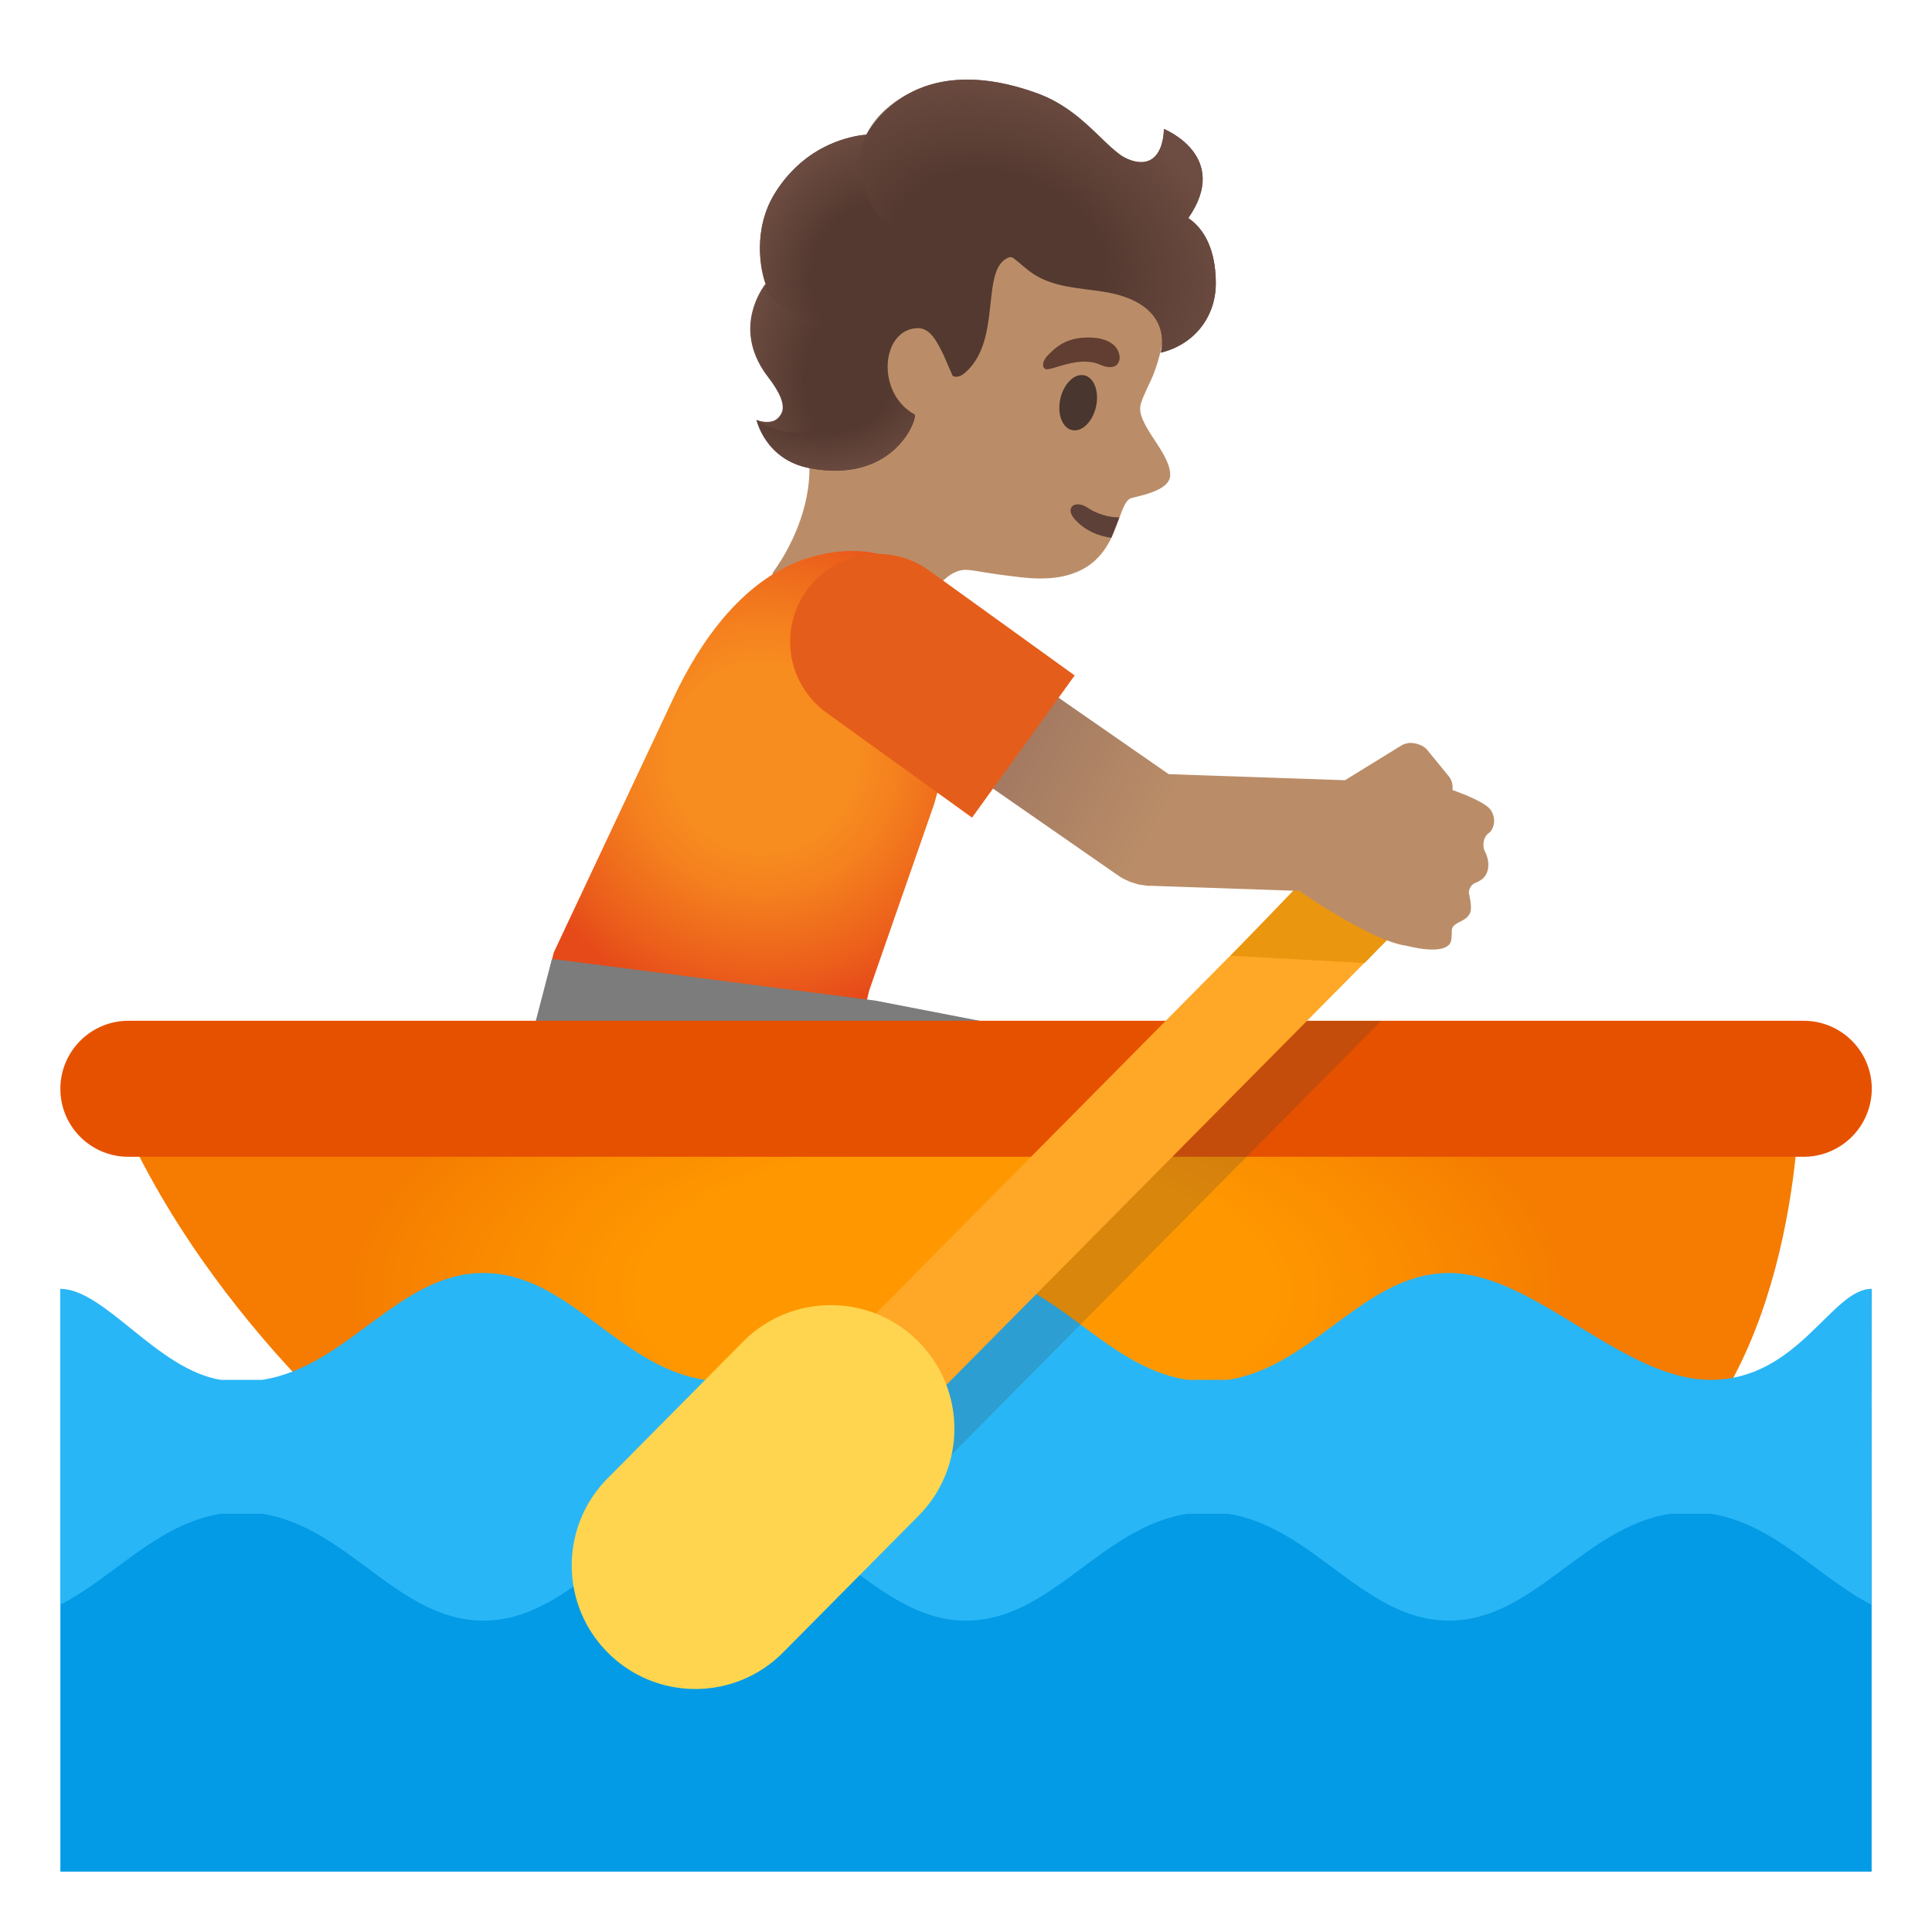 <svg xmlns="http://www.w3.org/2000/svg" viewBox="0 0 128 128"><path fill="#ba8d68" d="M55.09 12.6c3.46-3.75 10.05-5.91 14.84-4.15 5.35 1.97 7.56 6.54 7.38 11.74-.07 1.88-.47 3.7-1.03 4.94-.07.15-.59 1.22-.68 1.57-.47 1.32 1.91 3.18 1.93 4.75.02 1.18-2.48 1.44-2.71 1.61-1.12.84-.59 5.95-7.16 5.19-2.52-.29-2.75-.42-3.54-.49-1.58-.15-2.77 2.26-2.77 2.26s-2.75 5.69-6.78 3.54c-4.6-2.45-3.35-5.66-3.35-5.66s3.44-4.37 2.1-9.16c-1.27-4.57-.45-13.72 1.77-16.14z"/><path fill="#5d4037" d="M73.63 35.63c-.91-.12-1.76-.5-2.41-1.21-.71-.78-.01-1.35.86-.77.53.36 1.31.63 2.08.63l-.53 1.35z"/><ellipse cx="71.43" cy="26.68" fill="#49362e" rx="1.86" ry="1.21" transform="rotate(-77.297 71.432 26.679)"/><path fill="#613e31" d="M72.88 24.16c1.12.5 1.5-.23 1.2-.9-.22-.5-.88-.97-2.28-.89-1.32.08-1.95.74-2.36 1.15-.41.4-.43.86-.14.94.39.1 2.19-.92 3.58-.3z"/><radialGradient id="a" cx="50.528" cy="48.201" r="17.081" gradientTransform="translate(0 2)" gradientUnits="userSpaceOnUse"><stop offset=".367" stop-color="#f78c1f"/><stop offset=".536" stop-color="#f47f1e"/><stop offset=".85" stop-color="#eb5d1b"/><stop offset="1" stop-color="#e64a19"/></radialGradient><path fill="url(#a)" d="M36.1 65.44l.59-2.34 7.95-16.9c1.67-3.55 4.62-8.05 9.23-9.33.88-.24 1.75-.37 2.59-.37 1.49 0 4.17.41 5.49 3.14l2.38 4.94-2.44 8.69-4.31 12.37-.42 1.79-21.06-1.99z"/><path fill="#7c7c7c" d="M35.14 72.23V69l1.43-5.47 21.41 2.76 15.81 3.06v2.88z"/><radialGradient id="b" cx="63.405" cy="42.36" r="40.429" gradientTransform="matrix(1 0 0 -.461 0 105.147)" gradientUnits="userSpaceOnUse"><stop offset=".5" stop-color="#ff9800"/><stop offset=".765" stop-color="#fa8b00"/><stop offset=".995" stop-color="#f57c00"/></radialGradient><path fill="url(#b)" d="M7.61 73.15H119.2s-.13 17.86-10.14 24.98h-81.9s-13.2-9.91-19.55-24.98z"/><path fill="#e65100" d="M124.01 72.14a4.517 4.517 0 01-4.52 4.5H8.51c-2.49 0-4.51-2.01-4.51-4.5s2.02-4.51 4.51-4.51H119.5c2.49 0 4.51 2.02 4.51 4.51z"/><path fill="#039be5" d="M4 93.58h120V124H4z"/><path fill="#29b6f6" d="M124.01 85.38c-.01 0-.01.01-.02.01-2.64 0-4.84 6.03-10.66 6.03s-11.69-7.08-17.32-7.08c-5.65 0-8.96 6.2-14.67 7.08h-2.67c-5.71-.88-9.02-7.08-14.65-7.08-3.78 0-8.95 6.2-14.67 7.08h-2.67c-5.71-.88-9.02-7.08-14.65-7.08-5.64 0-8.95 6.2-14.67 7.08h-2.72c-4.22-.67-7.7-6.03-10.65-6.03v20.93c3.52-1.8 6.43-5.36 10.64-6.03h2.73c5.71.88 9.02 7.08 14.66 7.08s8.95-6.2 14.66-7.08h2.67c5.71.88 9.02 7.08 14.66 7.08 5.63 0 8.94-6.2 14.66-7.08h2.67c5.71.88 9.02 7.08 14.66 7.08 5.63 0 8.94-6.2 14.66-7.08h2.67c4.23.65 7.14 4.22 10.66 6.03v-6.19h.01l.01-14.75z"/><path fill="#3d3d3d" d="M60.6 98.84l21.99-22.2 8.92-9.01h-9.35l-8.93 9.01-14.8 14.94z" opacity=".2"/><path fill="#ffa726" d="M55.66 89.411l34.482-34.814 4.725 4.68L60.385 94.09z"/><path fill="#ea960f" d="M90.41 63.8l-8.88-.48 9.86-10.24 5.27 4.29z"/><path fill="#ffd54f" d="M60.8 88.84a8.138 8.138 0 00-5.76-2.37c-2.11 0-4.22.81-5.82 2.43l-8.97 9.05c-3.18 3.21-3.16 8.4.06 11.58a8.172 8.172 0 005.76 2.37c2.11 0 4.22-.81 5.82-2.43l8.97-9.05c3.18-3.21 3.16-8.4-.06-11.58z"/><linearGradient id="c" x1="70.026" x2="87.747" y1="82.177" y2="72.27" gradientTransform="matrix(1 0 0 -1 0 128)" gradientUnits="userSpaceOnUse"><stop offset="0" stop-color="#a47b62"/><stop offset=".5" stop-color="#ba8d68"/></linearGradient><path fill="url(#c)" d="M98.73 53.62c-.4-.5-1.89-1.06-2.5-1.28.04-.33-.04-.67-.27-.94l-1.39-1.7c-.17-.21-.4-.33-.64-.4-.11-.04-.22-.06-.34-.07-.04 0-.08-.01-.13-.01h-.03c-.07 0-.14.01-.2.03-.13.02-.25.06-.37.13 0 0-.01 0-.01.01h-.01s-.01 0-.01.01l-3.46 2.13-.26.16-11.68-.4-10.75-7.46c-.08-.05-.68-.47-.68-.47l-4.23 6.09h.01v.01l12.08 8.39c.06.05.12.08.18.12.06.05.13.09.19.13.12.08.25.14.37.2l.27.12c.1.04.21.07.31.1.12.04.25.08.38.1.03.01.06 0 .08.01.19.03.38.06.58.06.03 0 .07-.01.1-.01h.04v.01l9.86.34-.02.06v.02s4.69 3.24 6.94 3.54c.42.1 1.13.26 1.76.26.5 0 .95-.1 1.15-.38.2-.28.08-.9.18-1.07.25-.43.88-.39 1.16-.96.04-.08.05-.18.06-.29.02-.32-.07-.75-.13-1.03-.03-.24.16-.57.37-.66.48-.2.72-.39.85-.79.04-.11.06-.22.06-.34.03-.32-.06-.65-.21-.96a.907.907 0 01-.1-.33c-.04-.34.07-.71.34-.9.2-.14.37-.48.36-.86-.02-.25-.09-.5-.26-.72z"/><path fill="#e55d1a" d="M61.56 37.8a5.783 5.783 0 00-3.39-1.1 5.809 5.809 0 00-3.41 10.52l9.64 6.95 6.8-9.42-9.64-6.95z"/><g><path fill="#543930" d="M51.39 12.72c2.03-3.2 5.04-3.71 6-3.79.67-1.18 3.73-5.52 11.34-2.74 1.85.68 3.08 1.85 4.16 2.89.46.45.9.87 1.33 1.18.35.25.99.55 1.58.47 1.35-.18 1.31-2.18 1.31-2.18s4.47 1.79 1.62 5.9c1.43.98 1.83 2.77 1.82 4.38-.02 2.19-1.44 4.01-3.65 4.54 0 0 1.05-3.33-3.9-4.06-1.54-.23-3.18-.29-4.49-1.13-.5-.32-.94-.76-1.41-1.11-.12-.02-.19-.04-.19-.04-2.05.65-.43 5.5-2.99 7.68-.51.43-.81.18-.81.18l-.6-1.38c-.47-.96-.91-1.79-1.72-1.77-2.42.07-2.78 4.29-.2 5.72.26.14-1.25 4.64-6.95 3.56-2.94-.56-3.52-3.2-3.52-3.2s1.2.55 1.67-.46c.25-.53-.12-1.37-.88-2.36-2.21-2.87-.74-5.4-.18-6.17-.3-.87-.93-3.61.66-6.11z"/><radialGradient id="d" cx="98.225" cy="98.831" r="7.576" gradientTransform="matrix(-.986 .166 -.239 -1.42 177.267 149.64)" gradientUnits="userSpaceOnUse"><stop offset=".45" stop-color="#6d4c41" stop-opacity="0"/><stop offset="1" stop-color="#6d4c41"/></radialGradient><path fill="url(#d)" d="M50.7 18.82c-.03-.1.42 2.25 4.26 2.6 1.55.29 3 4.43.27 6.47-2.42 1.8-5.13-.07-5.13-.07s.38.2 1.02.1c.41-.06.64-.54.65-.56.25-.53-.12-1.37-.88-2.36-2.22-2.88-.75-5.42-.19-6.18z"/><radialGradient id="e" cx="99.121" cy="106.47" r="7.679" gradientTransform="matrix(-.949 -.316 .399 -1.197 108.882 176.73)" gradientUnits="userSpaceOnUse"><stop offset=".45" stop-color="#6d4c41" stop-opacity="0"/><stop offset="1" stop-color="#6d4c41"/></radialGradient><path fill="url(#e)" d="M51.39 12.72c1.07-1.68 2.69-2.97 4.61-3.53.28-.08.96-.27 1.4-.26-.36.77-.5 1.64-.32 2.6.01.03.15 1.43 1.09 2.71-1.04.99-1.73 2.3-2.38 3.59-.57 1.12-1.15 2.38-.84 3.6-.72-.18-1.9-.19-3.06-1-1.11-.77-1.48-2.29-1.54-3.6-.06-1.45.26-2.89 1.04-4.11z"/><radialGradient id="f" cx="90.555" cy="109.12" r="15.805" gradientTransform="matrix(-.943 -.334 .251 -.708 124.147 124.487)" gradientUnits="userSpaceOnUse"><stop offset=".45" stop-color="#6d4c41" stop-opacity="0"/><stop offset="1" stop-color="#6d4c41"/></radialGradient><path fill="url(#f)" d="M57.08 11.52c-.46-2.51 1.22-4.41 3.43-5.48 2.59-1.25 5.61-.81 8.22.14 1.85.68 3.08 1.85 4.16 2.89.46.45.9.87 1.33 1.18.35.25.99.55 1.58.47 1.35-.18 1.31-2.18 1.31-2.18s4.47 1.79 1.62 5.9c1.43.98 1.83 2.77 1.82 4.38-.02 2.19-1.44 4.01-3.65 4.54 0 0 1.05-3.33-3.9-4.06-1.54-.23-3.18-.29-4.49-1.13-1.16-.74-1.45-1.5-2.87-1.69-1.53-.2-3.66-.01-5.17-.54-3.06-1.07-3.38-4.37-3.39-4.42z"/><radialGradient id="g" cx="99.971" cy="97.907" r="8.508" gradientTransform="matrix(-.998 .062 -.04 -.642 158.564 82.82)" gradientUnits="userSpaceOnUse"><stop offset=".45" stop-color="#6d4c41" stop-opacity="0"/><stop offset="1" stop-color="#6d4c41"/></radialGradient><path fill="url(#g)" d="M55.22 27.89c1.22-.89 1.82-2.61 3.59-3.26.1 1.09.66 2.21 1.76 2.82.26.14-1.25 4.64-6.95 3.56-2.94-.56-3.52-3.2-3.52-3.2s2.67 1.86 5.12.08z"/></g></svg>